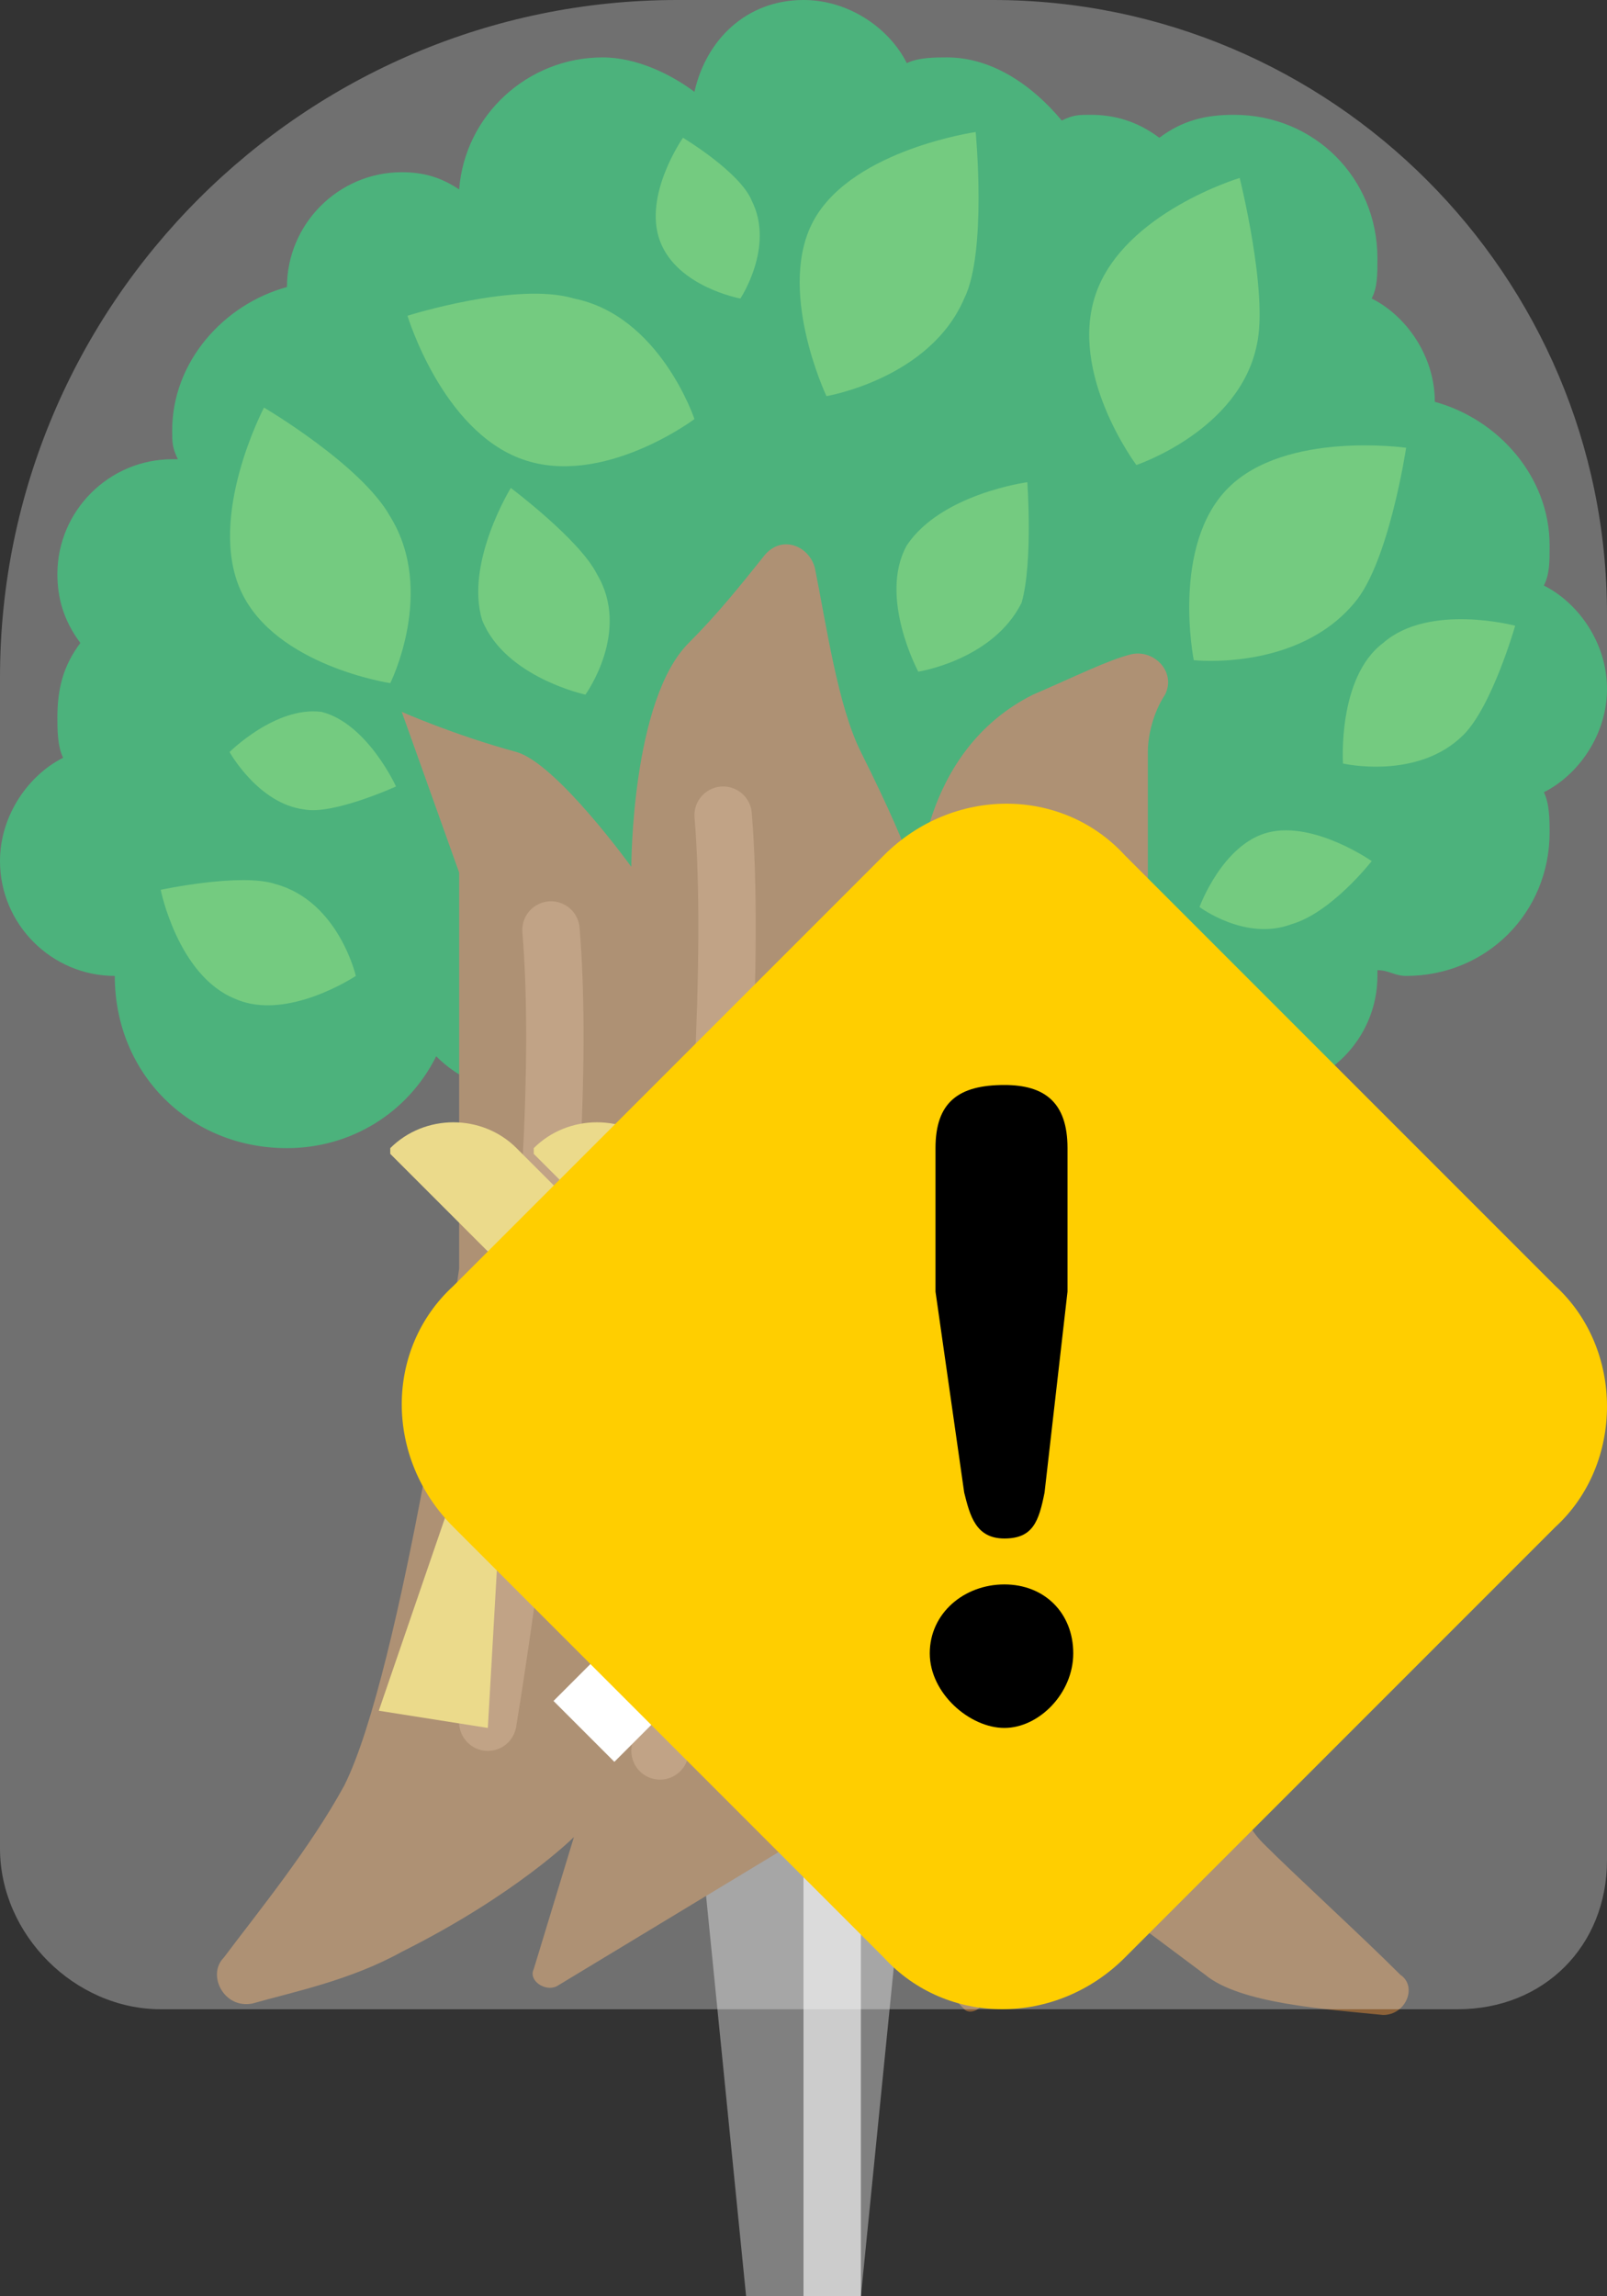 <?xml version="1.0" encoding="utf-8"?>
<!-- Generator: Adobe Illustrator 27.1.1, SVG Export Plug-In . SVG Version: 6.00 Build 0)  -->
<svg version="1.1" xmlns="http://www.w3.org/2000/svg" xmlns:xlink="http://www.w3.org/1999/xlink" x="0px" y="0px" viewBox="0 0 28 40" style="enable-background:new 0 0 28 40;" xml:space="preserve">
<rect x="0" y="0" width="28" height="40" fill="#333333" stroke="none"/>
<style type="text/css">
	.st0{display:none;}
	.st1{fill:#808080;}
	.st2{fill:#CCCCCC;}
	.st3{fill:#009245;}
	.st4{fill:#39B54A;}
	.st5{fill:#8C6239;}
	.st6{fill:none;stroke:#A67C52;stroke-linecap:round;stroke-miterlimit:10;}
	.st7{fill:#FFFFFF;}
	.st8{fill:#E2CB5A;}
	.st9{fill:#1B1464;}
	.st10{fill:#2E3192;}
	.st11{opacity:0.3;fill:#FFFFFF;}
	.st12{fill:#FFCE00;}
	.st13{fill:#5E5E5E;}
	.st14{fill:#848484;}
	.st15{fill:#6A6A6A;}
	.st16{fill:none;stroke:#848484;stroke-linecap:round;stroke-miterlimit:10;}
	.st17{fill:#C5C5C5;}
	.st18{fill:#FF0000;}
	.st19{fill:#F2F2F2;}
</style>
<g id="ガイド_00000162338702563158607440000009963323815856875396_" class="st0">
</g>
<g id="ピン">
	<g>
		<g>
			<polygon class="st1" points="15,40 13,40 12,30 16,30 			"/>
			<rect x="14" y="30" class="st2" width="1" height="10"/>
		</g>
		<g>
			<rect x="12" y="20" class="st1" width="4" height="10"/>
			<rect x="14" y="20" class="st2" width="1" height="10"/>
		</g>
	</g>
</g>
<g id="ノーマル">
	<g id="葉">
		<path class="st3" d="M28,12c0-0.8-0.5-1.5-1.1-1.8C27,10,27,9.8,27,9.5c0-1.2-0.9-2.2-2-2.5c0,0,0,0,0,0c0-0.8-0.5-1.5-1.1-1.8
			C24,5,24,4.8,24,4.5C24,3.1,22.9,2,21.5,2c-0.5,0-0.9,0.1-1.3,0.4C19.8,2.1,19.4,2,19,2c-0.2,0-0.3,0-0.5,0.1
			c-0.5-0.6-1.2-1.1-2-1.1c-0.2,0-0.5,0-0.7,0.1C15.5,0.5,14.8,0,14,0c-1,0-1.7,0.7-1.9,1.6c-0.4-0.3-1-0.6-1.6-0.6
			C9.2,1,8.1,2,8,3.3C7.7,3.1,7.4,3,7,3C5.9,3,5,3.9,5,5c0,0,0,0,0,0C3.9,5.3,3,6.3,3,7.5C3,7.7,3,7.8,3.1,8C3,8,3,8,3,8
			c-1.1,0-2,0.9-2,2c0,0.4,0.1,0.8,0.4,1.2C1.1,11.6,1,12,1,12.5c0,0.2,0,0.5,0.1,0.7C0.5,13.5,0,14.2,0,15c0,1.1,0.9,2,2,2
			c0,1.7,1.3,3,3,3c1.1,0,2.1-0.6,2.6-1.6C8,18.8,8.5,19,9,19c0.5,0,0.9-0.2,1.2-0.4c0.4,0.9,1.3,1.4,2.3,1.4c0.2,0,0.5,0,0.7-0.1
			c0.3,0.7,1,1.1,1.8,1.1c1,0,1.7-0.7,1.9-1.6c0.4,0.3,1,0.6,1.6,0.6c1,0,1.9-0.6,2.3-1.4c0.3,0.3,0.8,0.4,1.2,0.4c1.1,0,2-0.9,2-2
			c0,0,0,0,0-0.1c0.2,0,0.3,0.1,0.5,0.1c1.4,0,2.5-1.1,2.5-2.5c0-0.2,0-0.5-0.1-0.7C27.5,13.5,28,12.8,28,12z"/>
		<path class="st4" d="M4.6,7.1c0,0-1,1.9-0.4,3.2s2.6,1.6,2.6,1.6s0.8-1.6,0-2.9C6.3,8.1,4.6,7.1,4.6,7.1z"/>
		<path class="st4" d="M7.1,5.5c0,0,0.6,2,2,2.5s3-0.7,3-0.7S11.5,5.5,10,5.2C9,4.9,7.1,5.5,7.1,5.5z"/>
		<path class="st4" d="M17,2.3c0,0-2.1,0.3-2.8,1.5c-0.7,1.2,0.2,3.1,0.2,3.1s1.8-0.3,2.4-1.7C17.2,4.4,17,2.3,17,2.3z"/>
		<path class="st4" d="M21.6,3.1c0,0-2,0.6-2.5,2s0.7,3,0.7,3s1.8-0.6,2.1-2.1C22.1,5.1,21.6,3.1,21.6,3.1z"/>
		<path class="st4" d="M24.5,7.8c0,0-2.1-0.3-3.1,0.7c-1,1-0.6,3-0.6,3s1.8,0.2,2.8-1C24.2,9.8,24.5,7.8,24.5,7.8z"/>
		<path class="st4" d="M17.9,8.4c0,0-1.5,0.2-2.1,1.1c-0.5,0.9,0.2,2.2,0.2,2.2s1.3-0.2,1.8-1.2C18,9.8,17.9,8.4,17.9,8.4z"/>
		<path class="st4" d="M26.4,10.9c0,0-1.5-0.4-2.3,0.3c-0.8,0.6-0.7,2.1-0.7,2.1s1.3,0.3,2.1-0.5C26,12.3,26.4,10.9,26.4,10.9z"/>
		<path class="st4" d="M23.9,15c0,0-1-0.7-1.8-0.5c-0.8,0.2-1.2,1.3-1.2,1.3s0.8,0.6,1.6,0.3C23.2,15.9,23.9,15,23.9,15z"/>
		<path class="st4" d="M6.9,13.7c0,0-0.5-1.1-1.3-1.3C4.8,12.3,4,13.1,4,13.1s0.5,0.9,1.3,1C5.8,14.2,6.9,13.7,6.9,13.7z"/>
		<path class="st4" d="M2.8,15.5c0,0,0.3,1.5,1.3,1.9C5,17.8,6.2,17,6.2,17s-0.3-1.3-1.4-1.6C4.2,15.2,2.8,15.5,2.8,15.5z"/>
		<path class="st4" d="M8.9,8.5c0,0-0.8,1.3-0.5,2.3c0.4,1,1.8,1.3,1.8,1.3S11,11,10.4,10C10.1,9.4,8.9,8.5,8.9,8.5z"/>
		<path class="st4" d="M11.9,2.4c0,0-0.7,1-0.4,1.8c0.3,0.8,1.4,1,1.4,1s0.6-0.9,0.2-1.7C12.9,3,11.9,2.4,11.9,2.4z"/>
	</g>
	<g id="幹">
		<path class="st5" d="M4.4,34.9c-0.5,0.1-0.8-0.5-0.5-0.8c0.6-0.8,1.5-1.9,2.1-3c1-2,2-9,2-9v-6.9l-1-2.8c0,0,0.9,0.4,2,0.7
			c0.7,0.2,2,2,2,2s0-2.9,1-3.9c0.5-0.5,0.9-1,1.3-1.5c0.3-0.4,0.8-0.2,0.9,0.2c0.2,1,0.4,2.4,0.8,3.2c1,2,1,2.4,1,2.4s0-2.4,2-3.4
			c0.7-0.3,1.3-0.6,1.7-0.7c0.4-0.1,0.8,0.3,0.6,0.7c-0.2,0.3-0.3,0.7-0.3,1c0,1,0,4,0,4s0,3,0,6c0,3.2,1,8,2,9
			c0.6,0.6,1.7,1.6,2.4,2.3c0.3,0.2,0.1,0.7-0.3,0.7c-1-0.1-2.5-0.2-3.1-0.7c-2.4-1.8-3-2.2-3-2.2l-0.9,2.7c0,0.1-0.2,0.2-0.3,0.1
			L14,32l-4.3,2.6c-0.2,0.1-0.5-0.1-0.4-0.3L10,32c0,0-1,1-3,2C6.1,34.5,5.1,34.7,4.4,34.9z"/>
		<path class="st6" d="M9.6,16.2C10,21,8.5,30,8.5,30"/>
		<path class="st6" d="M17.5,16.2C17.2,21,18.7,30,18.7,30"/>
		<path class="st6" d="M12.6,14.2c0.4,4.8-1.1,16.3-1.1,16.3"/>
	</g>
	<g id="注連縄_00000115512557918630800730000011841701755079613321_">
		<g id="紙垂_00000133523634227876083880000017595736600894340743_">
			<rect x="10.5" y="23" transform="matrix(-0.707 -0.707 0.707 -0.707 1.828 49.87)" class="st7" width="1.5" height="3"/>
			
				<rect x="10.5" y="25.3" transform="matrix(-0.707 -0.707 0.707 -0.707 0.222 53.749)" class="st7" width="1.5" height="3"/>
			
				<rect x="10.5" y="27.6" transform="matrix(-0.707 -0.707 0.707 -0.707 -1.385 57.627)" class="st7" width="1.5" height="3"/>
		</g>
		<g id="紙垂">
			<rect x="16" y="23" transform="matrix(-0.707 -0.707 0.707 -0.707 11.315 53.8)" class="st7" width="1.5" height="3"/>
			<rect x="16" y="25.3" transform="matrix(-0.707 -0.707 0.707 -0.707 9.709 57.678)" class="st7" width="1.5" height="3"/>
			<rect x="16" y="27.6" transform="matrix(-0.707 -0.707 0.707 -0.707 8.102 61.557)" class="st7" width="1.5" height="3"/>
		</g>
		<polygon id="筋_00000132777338549733392560000001207772682563052718_" class="st8" points="14,23 13,30 15,30 		"/>
		<polygon id="筋_00000152262437947327421350000004466724861983383685_" class="st8" points="8.9,23.1 6.6,29.8 8.5,30.1 		"/>
		<polygon id="筋" class="st8" points="18.6,23.1 20.9,29.8 18.9,30.1 		"/>
		<g id="注連縄">
			<path class="st8" d="M11.4,22.4L11.4,22.4c-0.7,0.7-1.6,0.7-2.2,0.1l-2.4-2.4L6.8,20c0.6-0.6,1.6-0.6,2.2,0L11.4,22.4z"/>
			<path class="st8" d="M13.9,22.4L13.9,22.4c-0.7,0.7-1.6,0.7-2.2,0.1l-2.4-2.4L9.3,20c0.6-0.6,1.6-0.6,2.2,0L13.9,22.4z"/>
			<path class="st8" d="M16.3,22.4L16.3,22.4c-0.7,0.7-1.6,0.7-2.2,0.1l-2.4-2.4l0.1-0.1c0.6-0.6,1.6-0.6,2.2,0L16.3,22.4z"/>
			<path class="st8" d="M18.8,22.4L18.8,22.4c-0.7,0.7-1.6,0.7-2.2,0.1l-2.4-2.4l0.1-0.1c0.6-0.6,1.6-0.6,2.2,0L18.8,22.4z"/>
			<path class="st8" d="M21.2,22.4L21.2,22.4c-0.7,0.7-1.6,0.7-2.2,0.1l-2.4-2.4l0.1-0.1c0.6-0.6,1.6-0.6,2.2,0L21.2,22.4z"/>
		</g>
	</g>
</g>

<g id="要調査">
	<path id="白ベール" class="st11" d="M25.4,35H2.8C1.3,35,0,33.7,0,32.2V11.8C0,5.3,5.3,0,11.8,0h5.5C23.2,0,28,4.8,28,10.7
		v21.7C28,33.9,26.9,35,25.4,35z"/>
	<g>
		<path class="st12" d="M27.1,26.6l-7.5,7.5c-1.2,1.2-3.1,1.2-4.2,0l-7.5-7.5c-1.2-1.2-1.2-3.1,0-4.2l7.5-7.5c1.2-1.2,3.1-1.2,4.2,0
			l7.5,7.5C28.3,23.5,28.3,25.5,27.1,26.6z"/>
		<g>
			<path d="M18.7,28.8c0,0.7-0.6,1.3-1.2,1.3s-1.3-0.6-1.3-1.3c0-0.7,0.6-1.2,1.3-1.2S18.7,28.1,18.7,28.8z M18.2,26
				c-0.1,0.5-0.2,0.8-0.7,0.8c-0.5,0-0.6-0.4-0.7-0.8l-0.5-3.5V20c0-0.8,0.4-1.1,1.2-1.1c0.7,0,1.1,0.3,1.1,1.1v2.5L18.2,26z"/>
		</g>
	</g>
</g>

</svg>